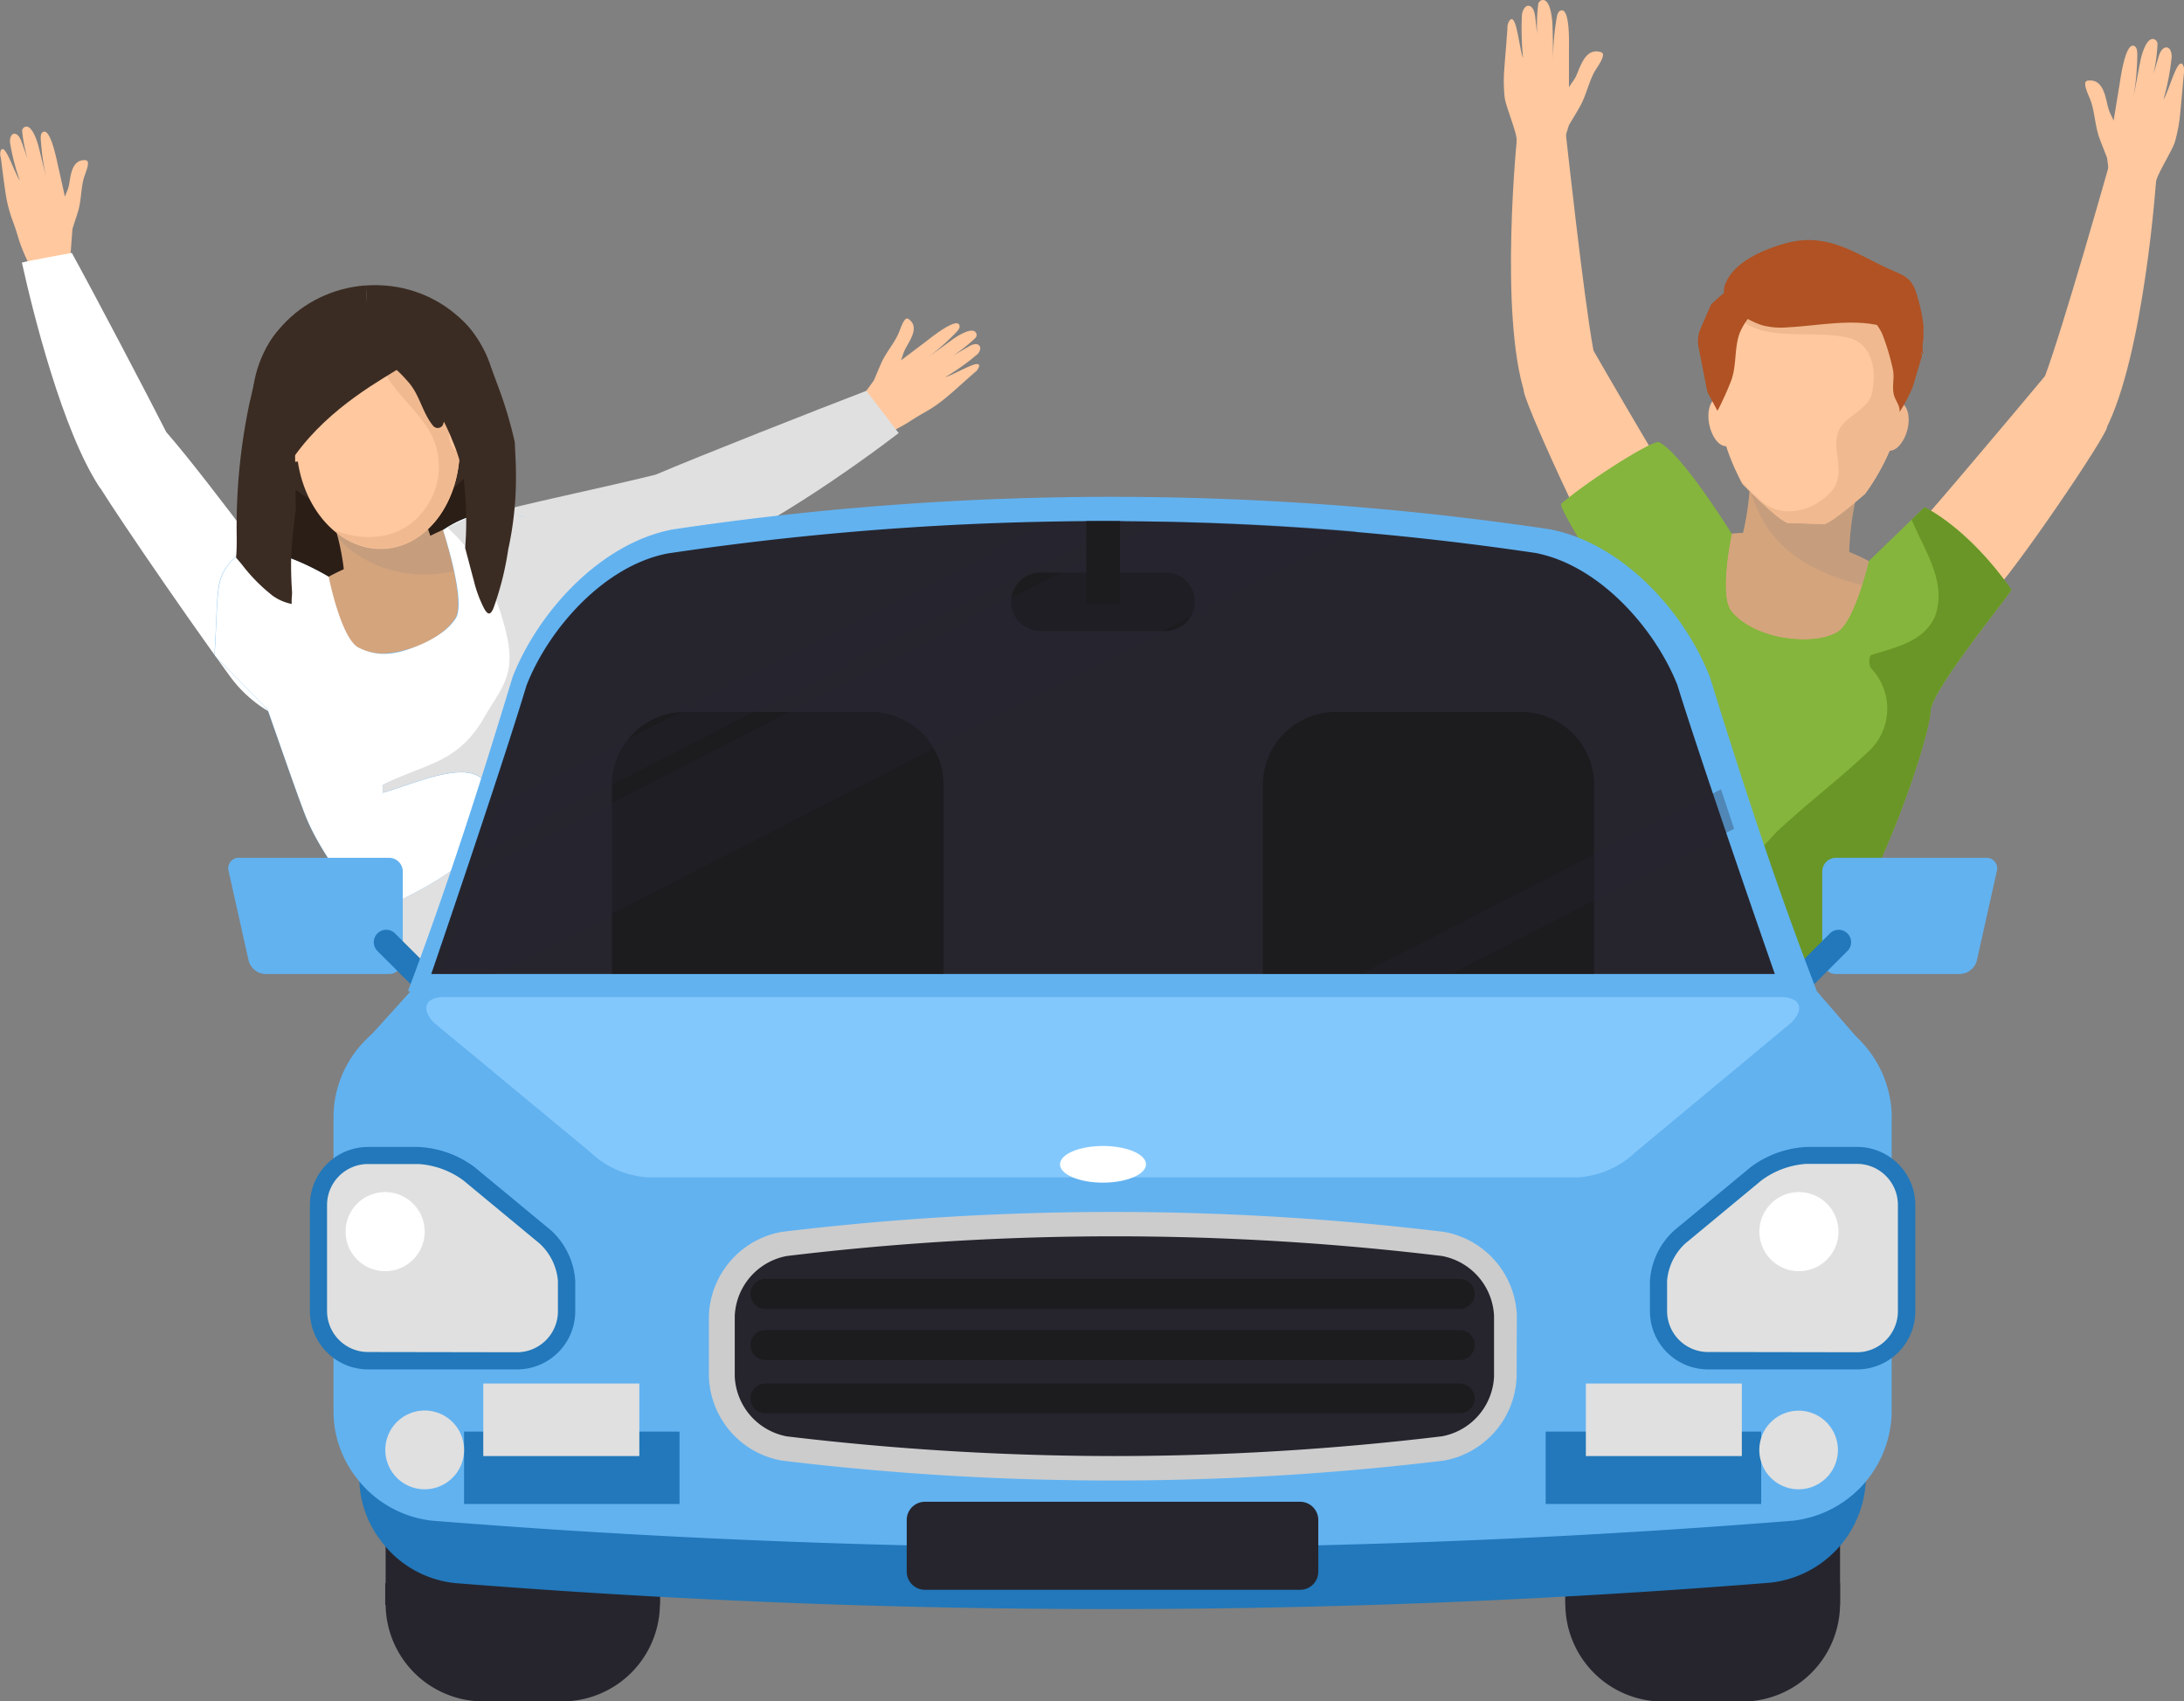 <svg xmlns="http://www.w3.org/2000/svg" viewBox="0 0 266.18 207.35"><rect x="0" y="0" width="266.18" height="207.35" fill="#808080" stroke="none"/><defs><style>.cls-1{isolation:isolate;}.cls-2{fill:#ffc89f;}.cls-3{fill:#2b1e16;}.cls-4{fill:#fff;}.cls-5{fill:#d4a47d;}.cls-6{fill:#a88f7b;mix-blend-mode:multiply;}.cls-18,.cls-6{opacity:0.3;}.cls-7{fill:#85b53c;}.cls-8{fill:#699626;}.cls-9{fill:#f0b990;}.cls-10{fill:#b05223;}.cls-11{fill:#e0e0e0;}.cls-12{fill:#3b2c23;}.cls-13{fill:#62b2f0;}.cls-14{fill:#2278ba;}.cls-15{fill:#26252e;}.cls-16{fill:#1c1c1f;}.cls-17{fill:#83c8fc;}.cls-18{mix-blend-mode:screen;}.cls-19{fill:#242130;}.cls-20{fill:#ccc;}</style></defs><title>Asset 26</title><g class="cls-1"><g id="Layer_2" data-name="Layer 2"><g id="Layer_1-2" data-name="Layer 1"><path class="cls-2" d="M230.91,67.21c2.73-2.79,13-15,18.33-21.38,2.06.65,8.41,4.33,7.48,6.47C255.55,55,243.6,72.4,242.3,72.7,242.17,72.86,230,67.69,230.91,67.21Z"/><path class="cls-2" d="M249.24,45.83c2.24-6,7.75-25.5,7.75-25.5s5.63.21,5.87.25c0,1.13-1.56,22.84-6.27,31.85C255.83,53.9,248.67,47.34,249.24,45.83Z"/><path class="cls-2" d="M257.52,23.94c-.21-.12-.66-4.54-.73-4.74-.3-.77-.61-1.54-.9-2.32-.55-1.49-.57-3.12-1.08-4.61-.16-.45-.87-1.82-.62-2.29a.4.4,0,0,1,.32-.16c1.93-.21,2.1,2.18,2.47,3.45.15.48.44,1,.62,1.42.24-1.43.47-2.87.71-4.31.13-.83.7-5,1.7-4.81.5.09.48.84.48,1.22a34.52,34.52,0,0,1-.45,5c.26-1.38.51-2.77.78-4.15.11-.65.71-3.12,1.69-2.87a.62.62,0,0,1,.44.62,21.77,21.77,0,0,1-1.15,6c.41-1.49.84-3,1.28-4.47.11-.38.39-1.12.94-1.14s.7.84.65,1.25a29.66,29.66,0,0,1-1,5.13c.72-1.16,1.73-5.33,2.39-4.24a1.65,1.65,0,0,1,.11,1c-.2,2.07-.29,3.31-.5,5.38a19.43,19.43,0,0,1-.6,3c-.31,1-2,3.68-2.28,4.72-.34,1.42-.58,5.47-1.33,6.73Z"/><path class="cls-3" d="M31.15,50.61l7.17-.45-.18-.85,19.75-.2c9.62,37,3.72,37.61-7.47,38.3-.34,0-3.39.18-3.74.19s-.65.1-1,.12C34.51,88.42,26.24,88.49,31.15,50.61Z"/><path class="cls-2" d="M20,52.94C17.26,47.5,8.47,31.63,8.47,31.63s-4.42,1-4.64,1.08c.11,1.06,3.6,18.63,8.9,26.6C13.61,60.61,20.65,54.31,20,52.94Z"/><path class="cls-2" d="M8.43,32.09c.16-.12.35-4,.41-4.22.22-.69.45-1.39.67-2.09.41-1.35.34-2.78.72-4.13.12-.4.68-1.64.43-2-.05-.1-.18-.12-.28-.13-1.71-.08-1.75,2-2,3.16-.1.44-.33.87-.47,1.3-.27-1.26-.55-2.52-.84-3.77-.16-.73-.87-4.39-1.74-4.16-.44.11-.37.76-.35,1.1a30.65,30.65,0,0,0,.62,4.37c-.29-1.2-.59-2.42-.89-3.63-.14-.56-.79-2.71-1.63-2.44A.54.54,0,0,0,2.7,16,18.68,18.68,0,0,0,4,21.17c-.46-1.29-.91-2.58-1.36-3.87-.12-.33-.41-1-.89-1s-.58.78-.52,1.13A26.89,26.89,0,0,0,2.41,22C1.72,21,.62,17.34.1,18.33a1.33,1.33,0,0,0,0,.88C.33,21,.46,22.12.75,24a17.44,17.44,0,0,0,.69,2.62c.33.88.56,1.56.82,2.46a21.44,21.44,0,0,0,2.08,4.54Z"/><path class="cls-4" d="M36.82,81.7c0-.87,3.42-4.47,2.48-5-2.91-2.8-13.37-17.55-19-24-2.12.73-9.92,3.23-8.88,5.41C12.16,59.72,21.66,73.67,28,82.39c4.6,6.32,11.88,6.7,12.45,6.81C40.58,89.36,36.86,84,36.82,81.7Z"/><path class="cls-4" d="M8.75,30.82C11.55,35.9,18,48.19,20.3,52.73c.73,1.49-7.22,8.06-8.16,6.65C7.63,52.59,4,38.05,2.67,32,3.75,31.72,8.73,30.83,8.75,30.82Z"/><path class="cls-2" d="M208.68,66.87c-2.23-3.2-10.34-16.93-14.47-24.14-2.14.29-9,2.86-8.46,5.11.71,2.84,9.57,22,10.79,22.53C196.63,70.55,209.49,67.51,208.68,66.87Z"/><path class="cls-2" d="M194.21,42.73c-1.19-6.35-3.37-26.44-3.37-26.44s-5.58-.74-5.81-.75c-.19,1.12-2.31,22.79.82,32.46C186.35,49.57,194.51,44.31,194.21,42.73Z"/><path class="cls-2" d="M189.73,19.75c.21-.08,1.4-4.35,1.51-4.54.43-.72.86-1.42,1.27-2.14.8-1.38,1.09-3,1.84-4.36.24-.42,1.16-1.64,1-2.15a.39.39,0,0,0-.29-.22c-1.86-.53-2.44,1.79-3,3-.22.44-.59.86-.84,1.3,0-1.46,0-2.92,0-4.38,0-.83.15-5-.86-5-.52,0-.61.75-.67,1.12a32.31,32.31,0,0,0-.42,5c0-1.41,0-2.82-.06-4.23C189.2,2.45,189-.08,188,0a.62.62,0,0,0-.53.53,21.29,21.29,0,0,0,.14,6.07c-.16-1.53-.34-3.07-.51-4.61-.05-.4-.21-1.17-.74-1.28s-.84.7-.87,1.11a34.15,34.15,0,0,0,.14,5.25c-.51-1.28-.8-5.56-1.63-4.6a1.58,1.58,0,0,0-.28,1c-.14,2.08-.27,3.32-.41,5.39a18.53,18.53,0,0,0,.08,3.07c.14,1,1.38,4,1.45,5,.1,1.45-.35,5.48.2,6.85Z"/><path class="cls-5" d="M225.37,67.27a34.87,34.87,0,0,1,1.92-10.39l-14-1.94a35.52,35.52,0,0,1-.85,10c-4.68.18-8.11,1.62-8.57,4-.7,3.47,5.27,7.59,13.33,9.2s15.15.12,15.84-3.35C233.52,72.22,230.34,69.28,225.37,67.27Z"/><path class="cls-6" d="M225.37,67.27a34.87,34.87,0,0,1,1.92-10.39l-14-1.94c0,1.68,0,3.13,0,4.46,2.13,9,10.51,11.89,19.2,12.8C231.26,70.39,228.73,68.62,225.37,67.27Z"/><path class="cls-7" d="M171.67,107.61l36.76,22.71c15.75-5.1,26.77-39.81,26.86-43.67.06-2.55,10-14.61,9.84-14.78-5.4-7.7-10.58-10.05-10.58-10.05l-6.75,6.56S226.08,75.71,224,77c-1.66,1-4.34,1.15-6.93.67s-5-1.72-6.14-3.29c-1.44-2,.12-9.31.12-9.31s-6.06-9.8-8.86-11.16c-.66-.33-8.18,4.34-11.89,7.48-.54.45,7.79,13.21,7.71,13.88C197.38,80.31,182,104.89,171.67,107.61Z"/><path class="cls-7" d="M216.44,101.46c3.69-3.46,7.39-6.23,11.08-9.69A7.12,7.12,0,0,0,228,81.39c-.24-.46-.24-1.61.22-1.61,3-.93,6.24-1.62,7.61-4.62,1.57-4.22-1.37-8.23-2.82-11.82l-5.19,5S226.08,75.71,224,77c-1.66,1-4.34,1.15-6.93.67s-5-1.72-6.14-3.29c-1.44-2,.12-9.31.12-9.31s-6.06-9.8-8.86-11.16c-.66-.33-8.18,4.34-11.89,7.48-.54.45,7.79,13.21,7.71,13.88-.62,5.07-16,29.65-26.33,32.37l18,11.1a70.93,70.93,0,0,1,19.18-11C211.83,106.54,214.14,104,216.44,101.46Z"/><path class="cls-8" d="M234.55,61.82,233,63.34c1.45,3.59,4.39,7.6,2.82,11.82-1.37,3-4.61,3.69-7.61,4.62-.46,0-.46,1.15-.22,1.61a7.12,7.12,0,0,1-.46,10.38c-3.69,3.46-7.39,6.23-11.08,9.69-2.3,2.54-4.61,5.08-7.61,6.23a70.93,70.93,0,0,0-19.18,11l18.78,11.61c15.75-5.1,26.77-39.81,26.86-43.67.06-2.55,10-14.61,9.84-14.78C239.73,64.17,234.55,61.82,234.55,61.82Z"/><path class="cls-2" d="M221,33c-10.47-.28-11.35,8.16-11.56,15.69-.15,5,2.94,10.31,2.94,10.31s4.29,4.39,5.52,4.74l4.46.12c1-.21,4.95-3.68,4.95-3.68s4.21-5.51,4.36-10.87C231.85,41.79,232.08,33.34,221,33Z"/><path class="cls-9" d="M221,33c-5.3-.14-8.13,1.93-9.69,5,2.94,4.08,9.39,2,14.15,3.21,2.55.7,3.24,3.69,2.77,6.24-.22,2.53-3.22,3-4.14,5.07-.93,2.31.92,4.84-.7,7.15-2.31,2.77-6.45,3.7-9,1.15a21.11,21.11,0,0,1-2.29-2.35c.17.34.28.52.28.52s4.29,4.39,5.52,4.74l4.46.12c1-.21,4.95-3.68,4.95-3.68s4.21-5.51,4.36-10.87C231.85,41.79,232.08,33.34,221,33Z"/><path class="cls-2" d="M211.59,51.07c.33,1.64-.14,3.11-1.05,3.29s-1.89-1-2.22-2.64.14-3.09,1.06-3.28S211.27,49.45,211.59,51.07Z"/><path class="cls-9" d="M229.23,51.57c-.41,1.61,0,3.1.87,3.33s1.94-.89,2.36-2.5,0-3.1-.87-3.34S229.65,50,229.23,51.57Z"/><path class="cls-10" d="M211,35.25c-.83.21-1.79,1.29-2.45,1.83l-1.3,3a3.7,3.7,0,0,0-.24,2.2l1.08,5.49,1.23,2.3a35.2,35.2,0,0,0,1.7-3.76c.6-1.75.38-3.46.84-5.2s2.18-3.61,3.53-4.76a23.3,23.3,0,0,0-3.48-1.09A2.7,2.7,0,0,0,211,35.25Z"/><path class="cls-10" d="M228.67,35.78a1.4,1.4,0,0,0-.87,1.11c-.22,1.46,1.06,2.59,1.6,3.8a28.18,28.18,0,0,1,1.27,4.19c.29,1.14-.13,2.16.16,3.26.19.73.77,1.29.68,2.08a19.07,19.07,0,0,0,1.62-3.1l1.12-3.76-1.19-5.91C232.88,36.48,229.44,35.41,228.67,35.78Z"/><path class="cls-10" d="M233.58,35.8c-.59-1.94-1.42-2.18-3.3-3-4.36-2-7.64-4.56-12.72-3.13-2.63.75-6.37,2.26-7.34,5.1a2.22,2.22,0,0,0-.12.72c0,1,.86,2,1.93,2.75a10.46,10.46,0,0,0,1.26.78,11.75,11.75,0,0,0,1.44.61,9,9,0,0,0,3.15.26c3.48-.17,7.41-1,10.85-.29a8.54,8.54,0,0,1,5.41,3.25c.1.12.19.24.28.37a4.49,4.49,0,0,1,0-1.87c0-.15,0-.32,0-.47s0-.31,0-.44a6.66,6.66,0,0,0,0-.69v-.14A20.36,20.36,0,0,0,233.58,35.8Z"/><path class="cls-2" d="M81.83,58.22c5.59-2.4,22.57-8.82,22.57-8.82l2.83,3.83c-.77.73-14.78,11.88-24,14.53C81.75,68.19,80.45,58.82,81.83,58.22Z"/><path class="cls-2" d="M104.14,49.78c-.06-.2,2.33-3.3,2.4-3.49.28-.67.56-1.36.85-2,.55-1.29,1.53-2.34,2.1-3.62.19-.38.56-1.69,1-1.85a.33.33,0,0,1,.29.1c1.36,1,0,2.68-.5,3.72-.2.39-.3.88-.47,1.28l3.07-2.32c.59-.46,3.5-2.79,4-2.06.26.37-.2.82-.45,1.07a28,28,0,0,1-3.31,2.93l3-2.19c.47-.34,2.36-1.57,2.82-.81a.51.51,0,0,1-.07.66,19.25,19.25,0,0,1-4.38,3.11l3.54-2.06c.31-.19.93-.49,1.29-.17s0,1-.33,1.2a27.17,27.17,0,0,1-3.78,2.68c1.17-.31,4.36-2.36,4.11-1.28a1.36,1.36,0,0,1-.53.71c-1.4,1.22-2.2,2-3.59,3.15A16.77,16.77,0,0,1,113,50.08c-.82.47-1.44.83-2.23,1.35a21.66,21.66,0,0,1-4.52,2.12Z"/><path class="cls-11" d="M55.16,69.26c.51-.7-2.25-4.21.78-5.49,3.72-1.56,16.67-4.06,25-6.18,1.33,1.81,8.8,6.36,6.71,7.57-1.5.87-18.27,9.63-28.44,13.18-7.38,2.59-7.28-.41-7.79-.64A43.3,43.3,0,0,1,55.16,69.26Z"/><path class="cls-11" d="M105.59,47.63c-5.43,2.07-20.87,8.15-25.54,10.16-1.52.66,2,10.88,3.62,10.4,7.82-2.24,20.92-11.62,25.86-15.41C108.87,51.9,105.59,47.64,105.59,47.63Z"/><path class="cls-5" d="M63.05,65.57c-.71-2.4-3.07-4-10.6-.27a21.31,21.31,0,0,1-1.31-7.39c-4.68,1.08-7,1.62-11.68,2.73a28.9,28.9,0,0,1,2.44,8.73c-5.52,2.5-9,6.06-8.17,8.8,1,3.38,8.2,4.23,16.07,1.88S64.06,69,63.05,65.57Z"/><path class="cls-6" d="M62.55,65.47l.35-.35C62,63,59.49,61.84,52.45,65.3a21.31,21.31,0,0,1-1.31-7.39c-4.68,1.08-7,1.62-11.68,2.73a36.36,36.36,0,0,1,1.77,5C46.85,71.68,57.13,71.35,62.55,65.47Z"/><path class="cls-12" d="M30.8,49.78c-.49-7.73,5.68-14.41,13.79-15l1.78,28.1C38.24,63.34,31.29,57.5,30.8,49.78Z"/><path class="cls-12" d="M44.73,34.78c8.18-.51,15.21,5.37,15.69,13.13s-5.74,14.47-13.91,15h-.14L44.59,34.8Z"/><path class="cls-2" d="M36.15,54.88c.45,7,5.24,12.33,10.72,12S56.43,60.6,56,53.64s-1.5-14.76-10.84-14.16C35.22,40.1,35.72,47.92,36.15,54.88Z"/><path class="cls-9" d="M56,53.64c-.42-6.82-1.46-14.39-10.21-14.19a10.25,10.25,0,0,0,.63,5c1.15,2.76,3.46,4.61,5.31,7.15a8.71,8.71,0,0,1-.46,11.07c-2.61,3.09-6.93,3.42-10.62,1.9a8.67,8.67,0,0,0,6.24,2.27C52.35,66.52,56.43,60.6,56,53.64Z"/><path class="cls-2" d="M54.78,52c-.25,1.52.24,2.87,1.08,3s1.72-1,2-2.5-.25-2.86-1.07-3S55,50.5,54.78,52Z"/><path class="cls-2" d="M36.92,53.15c.43,1.47.12,2.86-.69,3.1S34.39,55.5,34,54s-.12-2.87.7-3.11S36.48,51.67,36.92,53.15Z"/><path class="cls-12" d="M44.14,37.84c5.11,4.57,8,4.74,5.06,6.7-2.43,1.61-8.92,4.92-13.28,11-.58.8-2.27-9.19.16-13.62S42.72,36.57,44.14,37.84Z"/><path class="cls-12" d="M38.19,37.83a26.6,26.6,0,0,1,6.35-.89c4,0,8.89.87,11.66,5.17,1.26,1.94,1.49,12.18-.33,9.47-2.56-3.83-7.22-8.26-11.31-9.59-2.93-1-5.31,1.27-7.56-.85C34.61,38.87,38.24,37.84,38.19,37.83Z"/><path class="cls-13" d="M70.06,89.78c-.49,2.31,1.06,6.36,2,10,2,7.44,7.82,8.38,11.76,14.19L60.66,126.49c-9.58-7.71-20.24-19.11-23.41-27-1-2.57-3.35-9.34-4.64-13-.06-.18-6.48-6.47-6.47-6.69.51-8.57,0-9.2,2.31-11.72C31.27,64.94,40,70.29,40,70.29s1.52,7.62,3.71,8.67c1.75.85,3.45.89,6,.17s4.79-2.17,5.8-3.83C56.78,73.21,54,64.6,54,64.6s4.79-3.51,9.43-1.7c.69.28,7.32,1.75,8.94,8.75.16.68-5.8,6.19-5.66,6.86C67.77,83.49,70.44,88.05,70.06,89.78Z"/><path class="cls-4" d="M59.56,96.39c-1.16-4.62-8.77-.93-12.93.23v-.93c4.85-2.54,10.85-2.31,14.08-7.6,2.08-3.7,5.3-7.16,4.61-11.54a24,24,0,0,0-7.61-13.73A13.2,13.2,0,0,0,54,64.6s2.82,8.61,1.57,10.7c-1,1.66-3.3,3-5.8,3.83s-4.23.68-6-.17c-2.19-1-3.71-8.67-3.71-8.67s-8.77-5.35-11.59-2.2c-2.27,2.52-1.8,3.15-2.31,11.72,0,.22,6.41,6.51,6.47,6.69,1.29,3.64,3.61,10.41,4.64,13,1.42,3.53,4.33,7.76,8,12C52.05,108,61.62,104.23,59.56,96.39Z"/><path class="cls-11" d="M72.07,99.76c-.95-3.62-2.5-7.67-2-10,.38-1.73-2.29-6.29-3.39-11.27-.14-.67,5.67-6.16,5.66-6.86-.07-10.13-8.38-8.26-8.94-8.75-2.76-2.36-7.28.88-8.93,1.37,3.93,3.47,6.45,8.65,7.48,14.1.69,4.38-1.11,5.82-3.19,9.51-3.23,5.3-7.27,5.27-12.12,7.81v.93c4.16-1.16,11.77-4.85,12.93-.23,2.06,7.84-7.51,11.62-14.34,15.14a119.72,119.72,0,0,0,15.44,15L83.83,114C79.89,108.14,74,107.2,72.07,99.76Z"/><path class="cls-12" d="M56.48,58.18a41.2,41.2,0,0,1,.21,8.6c.06.18.09.34.12.45.32,1.18.62,2.37.94,3.54A15.27,15.27,0,0,0,59,74.15c.44.78.75.86,1.13,0a36.67,36.67,0,0,0,1.81-7.18,40.94,40.94,0,0,0,.94-9.37c0-1.24-.09-2.48-.14-3.71a50.49,50.49,0,0,0-1.93-6.53c-1.16-3.09-2.28-6.69-5-8.75a7.8,7.8,0,0,0-5.32-1.38,8.5,8.5,0,0,0-3.53,1.05c-1.15.67-2.86,1.34-2.87,2.9a2.23,2.23,0,0,0,.46,1.43.47.47,0,0,0,.38.43L45,43a3.07,3.07,0,0,0,.36.2l.18.08a2.4,2.4,0,0,0,.54.14,14.18,14.18,0,0,1,3.56,3c1.51,1.59,1.78,3.81,3.16,5.49A.72.72,0,0,0,54,51.74a3.58,3.58,0,0,1,.11-.35c.06.12.11.25.18.37.31.66.61,1.31.88,2A19.74,19.74,0,0,1,56.48,58.18Z"/><path class="cls-12" d="M46.25,41c-.22-1.54-2-2-3.23-2.5a8.63,8.63,0,0,0-3.63-.61,7.85,7.85,0,0,0-5.09,2c-2.5,2.39-3.15,6.1-3.91,9.32a73,73,0,0,0-1.54,16.29c0,.82,0,1.64-.08,2.46.26.3.51.59.76.9a20.86,20.86,0,0,0,3.74,3.77,6,6,0,0,0,2,.91l.27.07a1.27,1.27,0,0,0,0-.28c0-.42.07-.85.05-1.27a45,45,0,0,1-.09-4.64c.09-1.31.2-2.62.37-3.92,0-.27.09-.84.18-1.49,0-.85-.07-1.7,0-2.56,0-1.07-.19-6-.08-7.2a9,9,0,0,1,2.23-4.72,19.44,19.44,0,0,1,5-3.89A18,18,0,0,0,45.55,42c.23-.18.46-.39.72-.57A4,4,0,0,0,46.25,41Z"/><path class="cls-13" d="M47.42,118.7H32.3a2.2,2.2,0,0,1-2-1.63l-2.43-10.88a1.28,1.28,0,0,1,1.31-1.65H47.42a1.68,1.68,0,0,1,1.67,1.68V117A1.68,1.68,0,0,1,47.42,118.7Z"/><path class="cls-14" d="M54.83,120.43a1.5,1.5,0,0,1,0,2.14h0a1.53,1.53,0,0,1-2.15,0L46,115.9a1.51,1.51,0,0,1,0-2.14h0a1.51,1.51,0,0,1,2.15,0Z"/><path class="cls-13" d="M223.76,118.7h15.11a2.2,2.2,0,0,0,2.06-1.63l2.43-10.88a1.29,1.29,0,0,0-1.31-1.65H223.76a1.68,1.68,0,0,0-1.67,1.68V117A1.68,1.68,0,0,0,223.76,118.7Z"/><path class="cls-14" d="M216.34,120.43a1.53,1.53,0,0,0,0,2.14h0a1.53,1.53,0,0,0,2.15,0l6.67-6.67a1.5,1.5,0,0,0,0-2.14h0a1.5,1.5,0,0,0-2.14,0Z"/><path class="cls-15" d="M80.43,166v29.56A11.93,11.93,0,0,1,68.7,207.35H58.85A11.91,11.91,0,0,1,47,195.43V166a11.9,11.9,0,0,1,11.9-11.91h9.67A11.9,11.9,0,0,1,80.43,166Z"/><rect class="cls-15" x="65.36" y="182.82" width="1.83" height="24.53"/><rect class="cls-15" x="60.17" y="182.82" width="1.84" height="24.53"/><polygon class="cls-15" points="80.43 184.79 80.43 187.46 67.19 200.77 66.42 201.55 66.42 198.89 67.19 198.11 80.43 184.79"/><polygon class="cls-15" points="80.43 192.88 80.43 195.54 68.7 207.35 66.42 207.35 66.42 206.97 67.19 206.19 80.43 192.88"/><polygon class="cls-15" points="80.43 176.7 80.43 179.39 67.19 192.69 66.42 193.46 66.42 190.81 67.19 190.03 80.43 176.7"/><polygon class="cls-15" points="46.95 184.79 46.95 187.46 60.17 200.77 60.95 201.55 60.95 198.89 60.17 198.11 46.95 184.79"/><polygon class="cls-15" points="46.95 192.88 46.95 195.54 58.69 207.35 60.95 207.35 60.95 206.97 60.17 206.19 46.95 192.88"/><polygon class="cls-15" points="46.95 176.7 46.95 179.39 60.17 192.69 60.95 193.46 60.95 190.81 60.17 190.03 46.95 176.7"/><path class="cls-15" d="M224.26,166v29.56a11.93,11.93,0,0,1-11.73,11.81h-9.84a11.91,11.91,0,0,1-11.91-11.92V166a11.89,11.89,0,0,1,11.91-11.91h9.66A11.9,11.9,0,0,1,224.26,166Z"/><rect class="cls-15" x="209.19" y="182.82" width="1.84" height="24.53"/><rect class="cls-15" x="204.01" y="182.82" width="1.83" height="24.53"/><polygon class="cls-15" points="224.26 184.79 224.26 187.46 211.03 200.77 210.26 201.55 210.26 198.89 211.03 198.11 224.26 184.79"/><polygon class="cls-15" points="224.26 192.88 224.26 195.54 212.53 207.35 210.26 207.35 210.26 206.97 211.03 206.19 224.26 192.88"/><polygon class="cls-15" points="224.26 176.7 224.26 179.39 211.03 192.69 210.26 193.46 210.26 190.81 211.03 190.03 224.26 176.7"/><polygon class="cls-15" points="190.78 184.79 190.78 187.46 204.01 200.77 204.77 201.55 204.77 198.89 204.01 198.11 190.78 184.79"/><polygon class="cls-15" points="190.78 192.88 190.78 195.54 202.51 207.35 204.77 207.35 204.77 206.97 204.01 206.19 190.78 192.88"/><polygon class="cls-15" points="190.78 176.7 190.78 179.39 204.01 192.69 204.77 193.46 204.77 190.81 204.01 190.03 190.78 176.7"/><path class="cls-14" d="M227.41,145.12v35.06a13.09,13.09,0,0,1-11.64,12.7A1007.64,1007.64,0,0,1,70.3,194q-7.43-.48-14.86-1.07a12.93,12.93,0,0,1-9.11-5.28,12.59,12.59,0,0,1-2.54-7.42V145.12a12.91,12.91,0,0,1,3.78-8.89A12.55,12.55,0,0,1,48.9,135a12.93,12.93,0,0,1,4.61-2.28,11.47,11.47,0,0,1,1.93-.34,1007.3,1007.3,0,0,1,160.33,0,13.12,13.12,0,0,1,11.64,12.7Z"/><path class="cls-13" d="M230.55,135.94v36.25a13.55,13.55,0,0,1-12.05,13.14,1043.41,1043.41,0,0,1-150.44,1.11c-5.12-.33-10.23-.71-15.36-1.11a13.45,13.45,0,0,1-9.42-5.45,13.12,13.12,0,0,1-2.63-7.69V135.94a13.32,13.32,0,0,1,3.92-9.2,14.49,14.49,0,0,1,1.37-1.23,13.07,13.07,0,0,1,4.77-2.35,11.05,11.05,0,0,1,2-.35,1040.57,1040.57,0,0,1,165.8,0,13.55,13.55,0,0,1,12.05,13.13Z"/><path class="cls-13" d="M221.44,120.8c-4.88-12.59-9.05-25.42-13.05-38.31-3.15-8.06-10.79-16.38-19.59-18A362.5,362.5,0,0,0,82,64.52c-8.77,1.65-16.4,10-19.53,18-3.89,12.86-8,25.67-12.74,38.25A354.78,354.78,0,0,0,221.44,120.8Z"/><path class="cls-15" d="M52.56,118.7S61,94.08,64.17,83.53c2.69-6.89,9.45-14.59,17.2-16.08a359.68,359.68,0,0,1,105.78-.06c7.76,1.49,14.55,9.19,17.28,16.08,3.28,10.59,11.88,35.23,11.88,35.23Z"/><path class="cls-16" d="M145.62,73.34a3.56,3.56,0,0,1-3.57,3.56H126.81a3.56,3.56,0,0,1-3.57-3.56h0a3.56,3.56,0,0,1,3.57-3.56h15.24a3.56,3.56,0,0,1,3.57,3.56Z"/><path class="cls-16" d="M115,118.66v-23a8.91,8.91,0,0,0-8.92-8.9H83.5a8.9,8.9,0,0,0-8.92,8.9v23Z"/><path class="cls-16" d="M194.29,118.66v-23a8.9,8.9,0,0,0-8.92-8.9H162.82a8.9,8.9,0,0,0-8.91,8.9v23Z"/><polygon class="cls-13" points="227.73 128.08 221.43 120.8 50.05 120.8 43.47 128.08 227.73 128.08"/><path class="cls-15" d="M158.45,193.75H112.74a2.22,2.22,0,0,1-2.23-2.22v-6.28a2.22,2.22,0,0,1,2.23-2.23h45.71a2.22,2.22,0,0,1,2.22,2.23v6.28A2.21,2.21,0,0,1,158.45,193.75Z"/><path class="cls-17" d="M218.35,124.6l-19,15.79a11.21,11.21,0,0,1-7.15,3.1H79.06a11.21,11.21,0,0,1-7.14-3.1L52.85,124.6c-1.6-1.7-1-3.09,1.35-3.09H217C219.36,121.51,220,122.9,218.35,124.6Z"/><path class="cls-14" d="M70.11,156.09v3.71A7.09,7.09,0,0,1,63,166.89H44.86a7.1,7.1,0,0,1-7.09-7.09V146.86a7.09,7.09,0,0,1,7.09-7.08H51a12.41,12.41,0,0,1,6.83,2.45l9.32,7.71A9.11,9.11,0,0,1,70.11,156.09Z"/><path class="cls-11" d="M44.86,164.77a5,5,0,0,1-5-5V146.86a5,5,0,0,1,5-5H51a10.33,10.33,0,0,1,5.48,2l9.31,7.71A7,7,0,0,1,68,156.09v3.71a5,5,0,0,1-5,5Z"/><path class="cls-14" d="M201.09,156.09v3.71a7.09,7.09,0,0,0,7.09,7.09h18.16a7.09,7.09,0,0,0,7.09-7.09V146.86a7.08,7.08,0,0,0-7.09-7.08H220.2a12.38,12.38,0,0,0-6.82,2.45l-9.32,7.71A9.13,9.13,0,0,0,201.09,156.09Z"/><path class="cls-11" d="M208.18,164.77a5,5,0,0,1-5-5v-3.71a7,7,0,0,1,2.21-4.51l9.31-7.71a10.33,10.33,0,0,1,5.47-2h6.14a5,5,0,0,1,5,5V159.8a5,5,0,0,1-5,5Z"/><rect class="cls-14" x="56.56" y="174.47" width="26.26" height="8.82"/><rect class="cls-14" x="188.38" y="174.47" width="26.27" height="8.82"/><g class="cls-18"><path class="cls-19" d="M135.6,63.51c-2.49,0-5,0-7.48.08L60.58,98.27c-.61,1.86-1.24,3.71-1.83,5.5l78.37-40.25Z"/><path class="cls-19" d="M141.37,63.56,57.86,106.45c-2.3,6.84-4.14,12.25-4.14,12.25h6.6l105-53.94Q153.34,63.74,141.37,63.56Z"/><path class="cls-19" d="M209.75,96.19,165.91,118.7h10.9L211.35,101Z"/></g><path class="cls-20" d="M184.84,167.8A10.77,10.77,0,0,1,176,178a336.47,336.47,0,0,1-80.73,0,10.76,10.76,0,0,1-8.87-10.19v-7.48a10.77,10.77,0,0,1,8.87-10.2,336.47,336.47,0,0,1,80.73,0,10.78,10.78,0,0,1,8.87,10.2Z"/><path class="cls-15" d="M135.82,177.45a337.13,337.13,0,0,1-39.93-2.4,7.78,7.78,0,0,1-6.34-7.3v-7.38a7.77,7.77,0,0,1,6.34-7.3,333.45,333.45,0,0,1,79.87,0,7.79,7.79,0,0,1,6.33,7.3v7.38a7.77,7.77,0,0,1-6.33,7.29A335.2,335.2,0,0,1,135.82,177.45Z"/><path class="cls-16" d="M179.73,157.69a1.82,1.82,0,0,1-1.82,1.83H93.29a1.82,1.82,0,0,1-1.82-1.83h0a1.81,1.81,0,0,1,1.82-1.82h84.62a1.81,1.81,0,0,1,1.82,1.82Z"/><path class="cls-16" d="M179.73,163.92a1.82,1.82,0,0,1-1.82,1.83H93.29a1.82,1.82,0,0,1-1.82-1.83h0a1.82,1.82,0,0,1,1.82-1.83h84.62a1.82,1.82,0,0,1,1.82,1.83Z"/><path class="cls-16" d="M179.73,170.42a1.81,1.81,0,0,1-1.82,1.82H93.29a1.81,1.81,0,0,1-1.82-1.82h0a1.81,1.81,0,0,1,1.82-1.81h84.62a1.81,1.81,0,0,1,1.82,1.81Z"/><path class="cls-4" d="M51.76,150.1A4.82,4.82,0,1,1,47,145.28,4.82,4.82,0,0,1,51.76,150.1Z"/><path class="cls-4" d="M224.07,150.1a4.82,4.82,0,1,1-4.82-4.82A4.82,4.82,0,0,1,224.07,150.1Z"/><rect class="cls-16" x="132.38" y="63.51" width="4.12" height="10.14"/><rect class="cls-11" x="58.9" y="168.61" width="19.02" height="8.84"/><rect class="cls-11" x="193.28" y="168.61" width="19.01" height="8.84"/><path class="cls-11" d="M56.56,176.7a4.8,4.8,0,1,0-4.8,4.8A4.8,4.8,0,0,0,56.56,176.7Z"/><path class="cls-11" d="M224,176.7a4.79,4.79,0,1,0-4.79,4.8A4.79,4.79,0,0,0,224,176.7Z"/><path class="cls-4" d="M139.67,141.9c0-1.24-2.34-2.24-5.24-2.24s-5.24,1-5.24,2.24,2.36,2.23,5.24,2.23S139.67,143.12,139.67,141.9Z"/></g></g></g></svg>